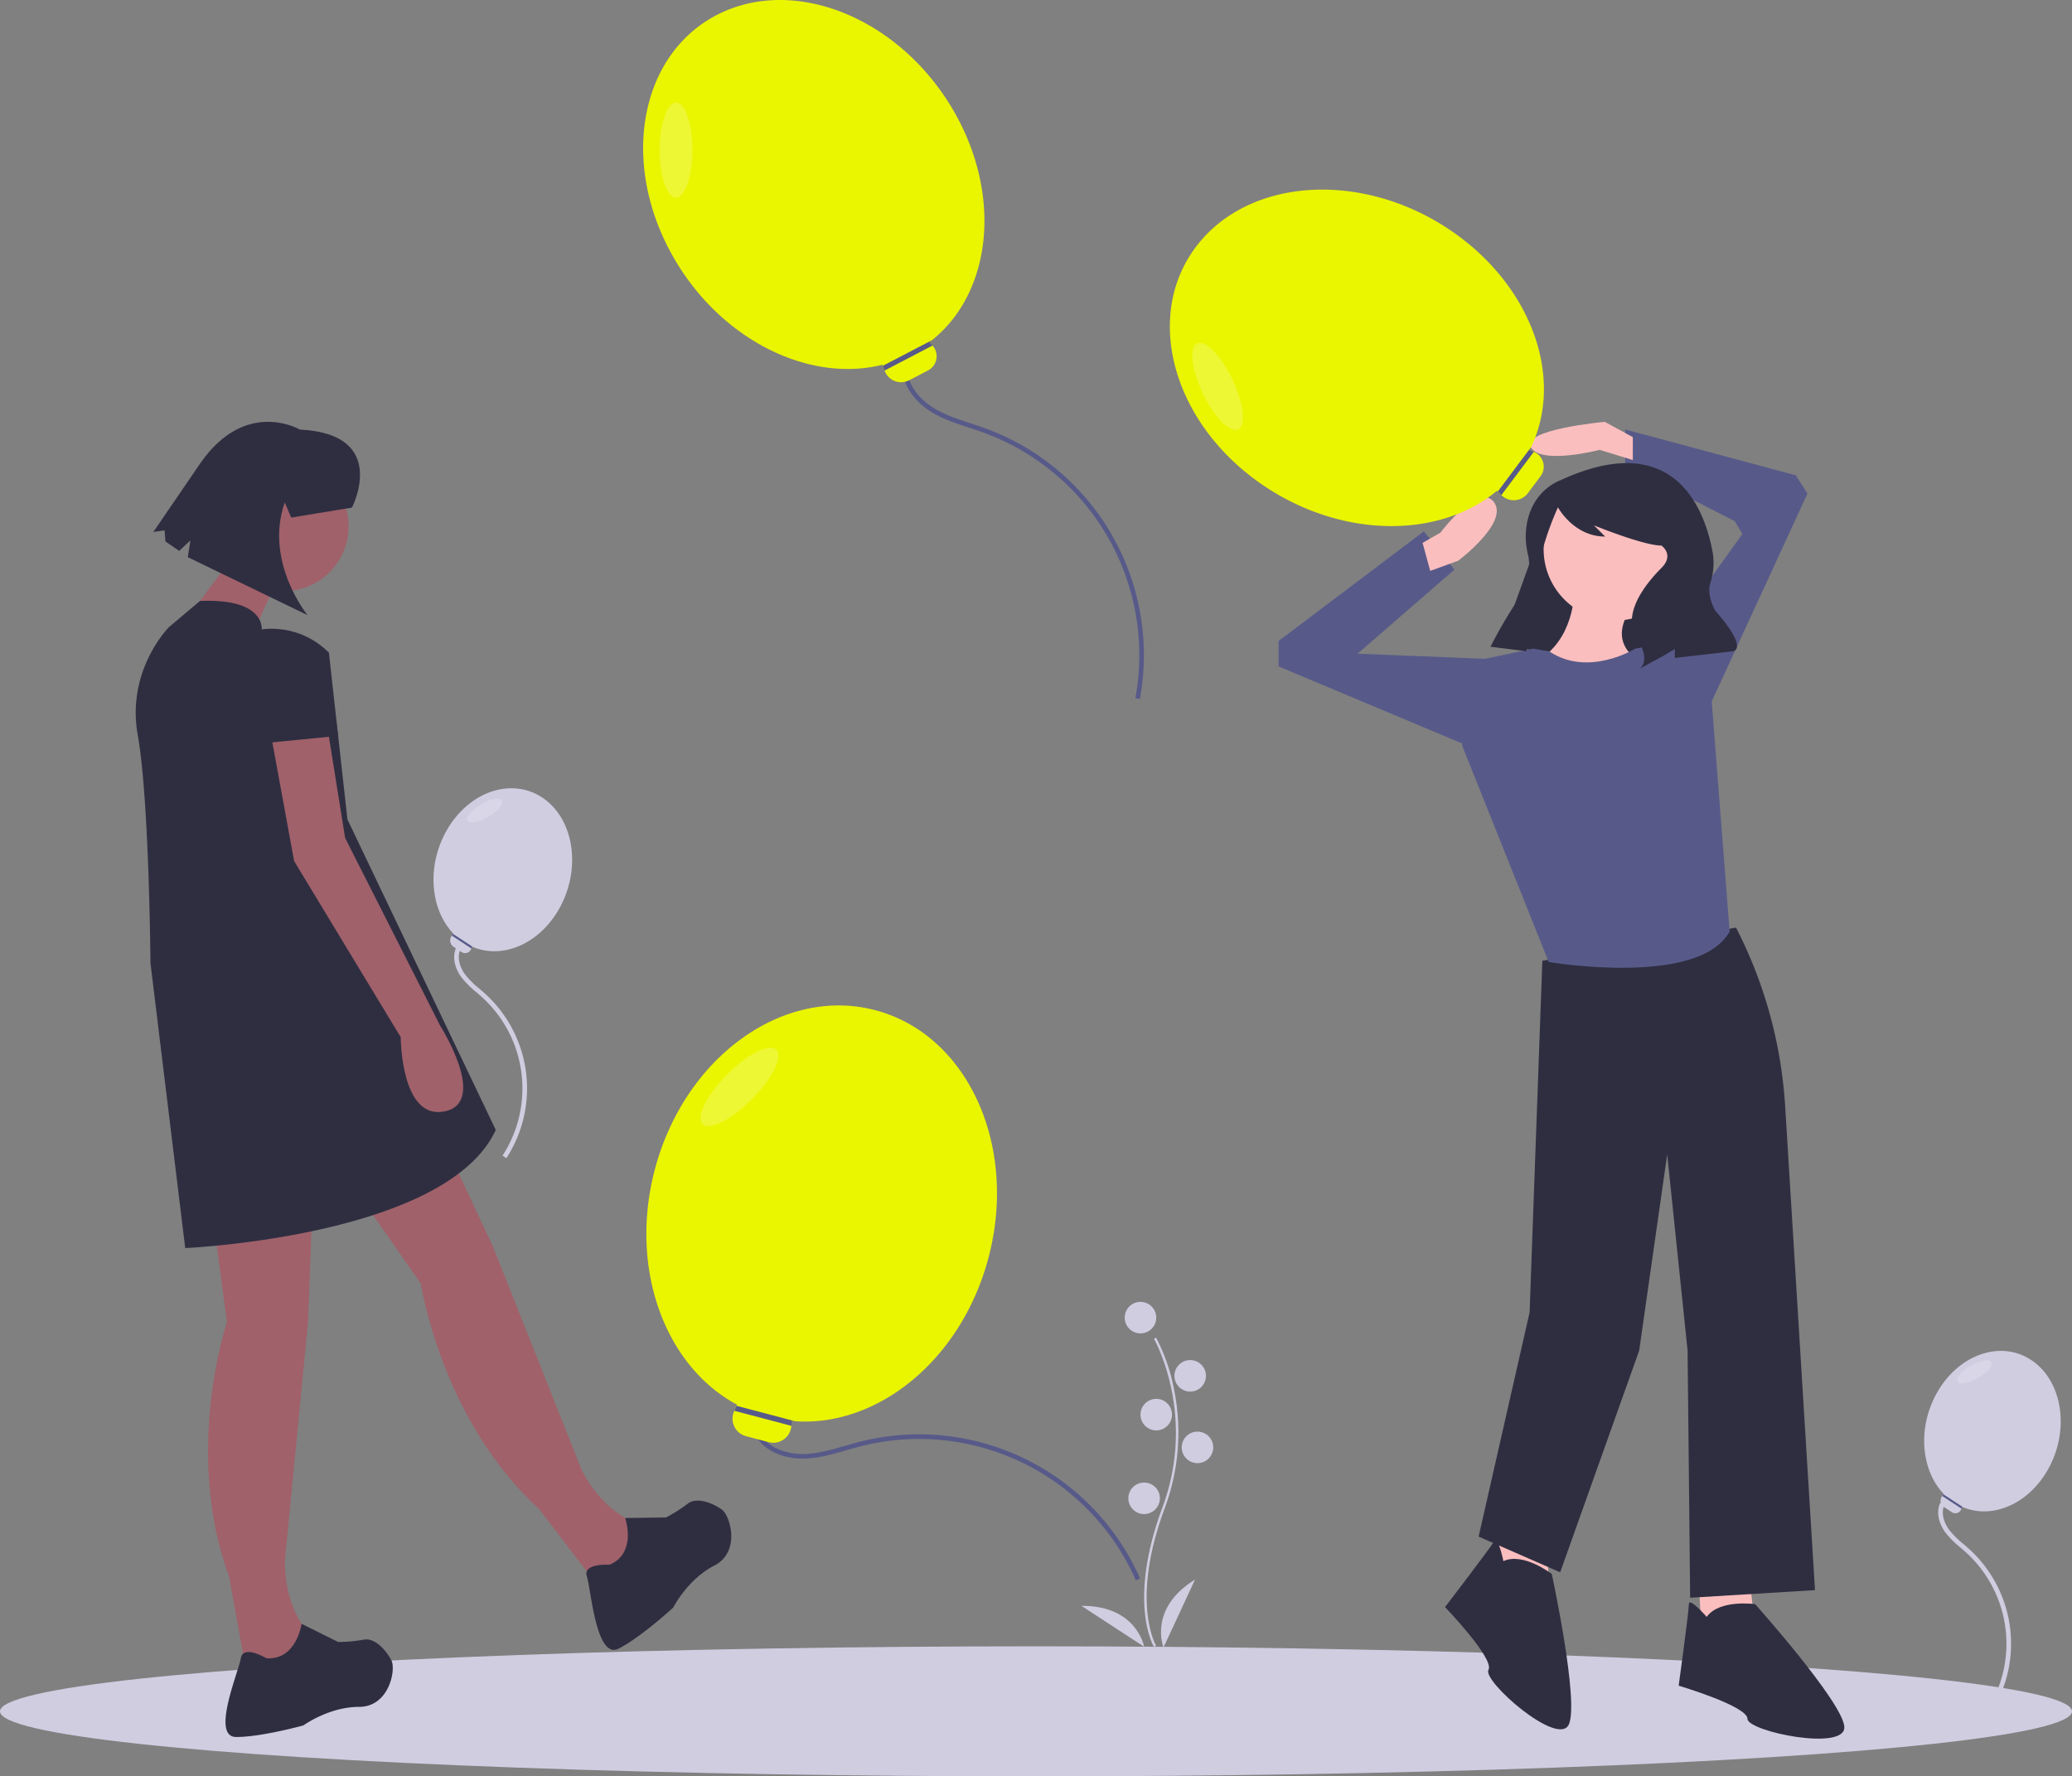 <svg id="ba1b68af-78e5-4a37-9190-4d69ed093763" data-name="Layer 1" xmlns="http://www.w3.org/2000/svg" width="894.134" height="766.609" viewBox="0 0 894.134 766.609"><rect x="0" y="0" width="894.134" height="766.609" fill="#808080" stroke="none"/><title>partying</title><path d="M371.466,566.515l-1.678-1.09a53.248,53.248,0,0,0-8.76-68.317c-.81-.739-1.646-1.457-2.481-2.175a40.418,40.418,0,0,1-6.602-6.629c-2.371-3.253-4.173-8.305-2.124-12.727l1.814.842c-1.685,3.634-.11,7.914,1.925,10.707a38.337,38.337,0,0,0,6.288,6.289c.851.731,1.702,1.462,2.527,2.216a55.25,55.25,0,0,1,9.089,70.884Z" transform="translate(-152.933 -66.696)" fill="#d0cde1"/><path d="M1011.866,806.159l-1.678-1.09a53.248,53.248,0,0,0-8.759-68.316c-.812-.741-1.649-1.46-2.486-2.179a40.447,40.447,0,0,1-6.598-6.625c-2.37-3.253-4.173-8.305-2.123-12.728l1.814.842c-1.685,3.635-.11,7.914,1.926,10.708a38.321,38.321,0,0,0,6.283,6.285c.853.732,1.705,1.465,2.532,2.22a55.247,55.247,0,0,1,9.088,70.883Z" transform="translate(-152.933 -66.696)" fill="#d0cde1"/><path d="M643.085,748.706a102.201,102.201,0,0,0-118.886-57.807c-2.027.52-4.087,1.114-6.079,1.688-5.56,1.605-11.308,3.265-17.221,3.558-7.387.36-16.962-1.93-21.653-9.468l1.698-1.057c4.233,6.803,13.038,8.867,19.856,8.526,5.68-.281,11.315-1.908,16.765-3.48,2.006-.579,4.081-1.179,6.138-1.705a104.2,104.2,0,0,1,121.212,58.938Z" transform="translate(-152.933 -66.696)" fill="#575a89"/><path d="M644.833,368.34l-1.967-.363A102.198,102.198,0,0,0,577.107,253.298c-1.968-.711-4.006-1.379-5.976-2.024-5.499-1.801-11.185-3.664-16.238-6.749-6.317-3.856-12.937-11.137-12.574-20.009l1.998.082c-.328,8.005,5.787,14.661,11.618,18.22,4.854,2.963,10.428,4.789,15.818,6.555,1.984.65,4.037,1.322,6.033,2.044A104.2,104.2,0,0,1,644.833,368.34Z" transform="translate(-152.933 -66.696)" fill="#575a89"/><path d="M394.585,458.238c-8.434,15.557-24.421,22.549-37.471,17.193-.185-.073-.372-.152-.553-.233l-.208.721a.529.529,0,0,1-.027.08,2.794,2.794,0,0,1-4.276,1.535l-3.346-2.195a3.376,3.376,0,0,1-.856-4.811l.048-.06.561-.717.125-.162c-9.85-10.246-11.571-28.527-3.332-43.723,9.348-17.242,27.968-23.972,41.593-15.031S403.933,440.996,394.585,458.238Z" transform="translate(-152.933 -66.696)" fill="#d0cde1"/><ellipse cx="362.105" cy="416.499" rx="8.538" ry="3.091" transform="translate(-313.645 173.015) rotate(-30.313)" fill="#fff" opacity="0.2"/><path d="M356.353,475.919a.529.529,0,0,1-.027.08l-8.43-5.531.561-.717,8.657,5.681c-.185-.073-.372-.152-.553-.233Z" transform="translate(-152.933 -66.696)" fill="#575a89"/><ellipse cx="447.067" cy="738.547" rx="447.067" ry="28.061" fill="#d0cde1"/><polygon points="733.198 684.585 734.298 705.479 757.39 703.279 755.191 682.386 733.198 684.585" fill="#fbbebe"/><polygon points="644.126 660.393 645.226 681.286 668.318 679.087 666.119 658.194 644.126 660.393" fill="#fbbebe"/><path d="M902.076,467.02,818.502,481.316,813.004,633.068,791.011,729.838,826.2,745.233l34.089-95.67,12.096-84.673,8.797,84.673,1.1,106.666,53.883-3.299L923.283,544.052a194.329,194.329,0,0,0-21.207-77.032Z" transform="translate(-152.933 -66.696)" fill="#2f2e41"/><path d="M889.43,764.477s-7.698-8.797-7.698-5.498-4.399,35.189-4.399,35.189,29.691,8.797,29.691,14.296,42.887,14.296,41.787,3.299-38.488-52.783-38.488-52.783S894.928,756.779,889.43,764.477Z" transform="translate(-152.933 -66.696)" fill="#2f2e41"/><path d="M801.696,740.417s-2.344-11.452-3.974-8.584-21.215,28.417-21.215,28.417,21.463,22.321,18.746,27.101,30.218,33.623,34.696,23.52-7.372-64.908-7.372-64.908S810.28,736.443,801.696,740.417Z" transform="translate(-152.933 -66.696)" fill="#2f2e41"/><polygon points="647.077 279.102 707.957 284.923 728.25 229.622 669.968 215.583 647.077 279.102" fill="#2f2e41"/><circle cx="696.909" cy="237.026" r="30.79" fill="#fbbebe"/><path d="M832.248,322.416s0,20.893-16.495,29.691,39.588,18.694,39.588,18.694l5.498-18.694s-16.495-7.698-2.199-25.292Z" transform="translate(-152.933 -66.696)" fill="#fbbebe"/><path d="M858.64,346.608s-20.14,12.475-37.011,1.289l-6.975-1.289-20.893,4.399-9.897,37.388,37.388,93.471s64.88,10.997,78.075-13.196l-7.698-98.969L870.736,344.409Z" transform="translate(-152.933 -66.696)" fill="#575a89"/><polygon points="715.604 281.012 751.892 230.428 748.593 224.93 701.308 200.737 701.308 185.342 774.985 205.136 779.97 213.035 736.497 307.404 715.604 281.012" fill="#575a89"/><polygon points="643.026 285.411 640.827 284.311 585.844 282.112 627.631 245.823 614.435 229.328 551.755 276.613 551.755 287.61 640.827 324.998 643.026 285.411" fill="#575a89"/><path d="M766.819,300.972l7.698-4.399s16.495-21.993,23.093-13.196-15.395,25.292-15.395,25.292l-12.096,4.399Z" transform="translate(-152.933 -66.696)" fill="#fbbebe"/><path d="M857.54,255.337l-12.096-6.598s-36.289,3.299-31.89,10.997,29.691,1.1,29.691,1.1l14.296,4.399Z" transform="translate(-152.933 -66.696)" fill="#fbbebe"/><path d="M826.205,274.004s-14.134,4.711-14.852,23.317a33.001,33.001,0,0,0,.981,8.835c.796,3.373,1.307,10.63-4.86,20.114A199.107,199.107,0,0,0,796.174,345.709l-.044.088,15.523,1.94,3.301-25.73a128.126,128.126,0,0,1,10.174-36.122l.107-.24s6.791,12.612,20.374,12.612l-4.851-4.851s21.344,8.732,29.105,8.732c0,0,5.821,3.881,0,9.702s-17.463,19.404-10.672,30.076.97,13.582.97,13.582l10.672-5.821,4.851-2.911V350.648l25.225-2.911s6.791-.97-7.761-17.463c0,0-3.843-6.405-2.162-11.929a27.864,27.864,0,0,0,1.059-13.031C888.785,287.127,875.994,250.967,826.205,274.004Z" transform="translate(-152.933 -66.696)" fill="#2f2e41"/><path d="M650.918,777.42c-.12-.196-2.952-4.924-3.933-14.742-.9-9.008-.321-24.19,7.553-45.369,14.917-40.122-3.438-72.495-3.625-72.817l.906-.525a80.36,80.36,0,0,1,7.582,21.478,93.703,93.703,0,0,1-3.881,52.229c-14.892,40.053-3.821,59.014-3.707,59.202Z" transform="translate(-152.933 -66.696)" fill="#d0cde1"/><circle cx="492.152" cy="568.637" r="6.803" fill="#d0cde1"/><circle cx="513.607" cy="593.756" r="6.803" fill="#d0cde1"/><circle cx="498.955" cy="610.501" r="6.803" fill="#d0cde1"/><circle cx="516.747" cy="624.631" r="6.803" fill="#d0cde1"/><circle cx="493.722" cy="646.609" r="6.803" fill="#d0cde1"/><path d="M655.028,777.671s-6.803-16.746,13.606-29.305Z" transform="translate(-152.933 -66.696)" fill="#d0cde1"/><path d="M646.661,777.367s-3.096-17.808-27.059-17.655Z" transform="translate(-152.933 -66.696)" fill="#d0cde1"/><path d="M244.861,592.316l6,45s-19,56,1,110l7,39h26l3-13s-12-10-12-33l10-103,2-53Z" transform="translate(-152.933 -66.696)" fill="#a0616a"/><path d="M267.861,782.316s-10-6-11,0-13,34-2,34,29-5,29-5,11-8,24-8,16-16,14-20-7-10-12-9a66.12,66.12,0,0,1-11,1l-15.786-7.848S280.861,783.316,267.861,782.316Z" transform="translate(-152.933 -66.696)" fill="#2f2e41"/><path d="M308.669,583.489l25.904,37.283s8.695,58.493,51.165,97.382l24.051,31.489,23.125-11.883-3.273-12.934s-15.244-3.41-25.756-23.867l-38.182-96.183-22.445-48.054Z" transform="translate(-152.933 -66.696)" fill="#a0616a"/><path d="M415.965,741.971s-11.637-.766-9.784,5.028,3.977,36.183,13.761,31.155,23.509-17.702,23.509-17.702,6.127-12.143,17.69-18.085,6.918-21.544,3.311-24.188-10.797-5.695-14.787-2.52a66.119,66.119,0,0,1-9.327,5.917l-17.627.235S427.985,736.919,415.965,741.971Z" transform="translate(-152.933 -66.696)" fill="#2f2e41"/><circle cx="122.428" cy="227.121" r="28" fill="#a0616a"/><polygon points="100.928 239.621 77.928 270.621 105.928 280.621 118.928 251.621 100.928 239.621" fill="#a0616a"/><path d="M294.861,348.316l-1.152-1.063a34.71,34.71,0,0,0-27.848-8.937h0s1.701-13.51-26.65-12.255L225.861,337.316s-18.5,18.5-13.5,46.5,5.5,98.5,5.5,98.5l15,123s113-5,134-51l-64-134Z" transform="translate(-152.933 -66.696)" fill="#2f2e41"/><path d="M268.861,378.316l11,60,46,76s0,36,19,32-2-37-2-37l-41-81-8-50Z" transform="translate(-152.933 -66.696)" fill="#a0616a"/><polygon points="112.928 286.621 114.928 320.621 145.923 317.576 140.928 283.621 112.928 286.621" fill="#2f2e41"/><path d="M304.808,285.755s16.521-31.782-22.461-33.672c0,0-23.294-13.744-42.944,14.492l-20.306,29.706,4.849-.717.373,4.81,5.941,4.061,4.843-4.535-1.122,7.253,51.683,25.025S266.85,309.156,275.81,283.55l2.803,6.515Z" transform="translate(-152.933 -66.696)" fill="#2f2e41"/><path d="M579.516,609.412c-11.536,43.731-47.357,73.054-83.459,70.642-.51-.026-1.029-.067-1.534-.116l-.075,1.881a1.31,1.31,0,0,1-.02.211,7.81,7.81,0,0,1-9.788,7.045l-9.766-2.576a7.814,7.814,0,0,1-5.135-10.777l.084-.182.965-2.152.212-.486c-31.098-16.591-46.761-58.76-35.492-101.479,12.785-48.468,55.382-79.252,95.153-68.761S592.301,560.945,579.516,609.412Z" transform="translate(-152.933 -66.696)" fill="#eaf500"/><ellipse cx="472.041" cy="535.762" rx="22.592" ry="7.563" transform="translate(-393.686 426.775) rotate(-45.222)" fill="#fff" opacity="0.2"/><path d="M494.448,681.82a1.31,1.31,0,0,1-.02.211L469.823,675.541l.965-2.152,25.269,6.666c-.51-.026-1.029-.067-1.534-.116Z" transform="translate(-152.933 -66.696)" fill="#575a89"/><path d="M779.439,166.482c34.658,23.821,48.451,63.499,34.185,93.192-.195.422-.405.847-.618,1.257l1.633.669a1.259,1.259,0,0,1,.18.085,6.913,6.913,0,0,1,2.916,10.53l-5.554,7.412a7.578,7.578,0,0,1-11.224.863l-.132-.13-1.572-1.507-.356-.336c-25.079,20.903-67.507,20.54-101.363-2.73-38.412-26.402-51.215-72.268-28.595-102.455S741.027,140.081,779.439,166.482Z" transform="translate(-152.933 -66.696)" fill="#eaf500"/><ellipse cx="678.392" cy="233.469" rx="7.079" ry="20.566" transform="translate(-187.321 248.432) rotate(-25.526)" fill="#fff" opacity="0.2"/><path d="M814.639,261.601a1.259,1.259,0,0,1,.18.085l-13.994,18.676-1.572-1.507,14.372-19.18c-.195.422-.405.847-.618,1.257Z" transform="translate(-152.933 -66.696)" fill="#575a89"/><path d="M564.609,114.798c20.921,36.427,16.201,78.12-9.476,98.698-.358.296-.731.588-1.1.865l1.181,1.308a1.258,1.258,0,0,1,.125.154,6.905,6.905,0,0,1-1.923,10.744l-8.205,4.276a7.57,7.57,0,0,1-10.481-4.072l-.063-.174-.765-2.037-.176-.456c-31.617,7.99-69.671-10.668-90.108-46.252-23.187-40.373-14.901-87.212,18.514-104.625S541.422,74.425,564.609,114.798Z" transform="translate(-152.933 -66.696)" fill="#eaf500"/><ellipse cx="444.665" cy="131.469" rx="20.543" ry="7.071" transform="translate(159.47 509.203) rotate(-89.898)" fill="#fff" opacity="0.2"/><path d="M555.214,215.669a1.258,1.258,0,0,1,.125.154l-20.672,10.773-.765-2.037,21.23-11.064c-.358.296-.731.588-1.1.865Z" transform="translate(-152.933 -66.696)" fill="#575a89"/><path d="M1037.026,700.262c-8.304,15.317-24.046,22.202-36.895,16.928-.182-.072-.366-.15-.545-.229l-.205.71a.521.521,0,0,1-.027.078,2.751,2.751,0,0,1-4.21,1.511l-3.294-2.162a3.324,3.324,0,0,1-.843-4.737l.048-.06.552-.706.123-.16c-9.699-10.088-11.393-28.088-3.281-43.05,9.204-16.976,27.537-23.603,40.953-14.8S1046.23,683.286,1037.026,700.262Z" transform="translate(-152.933 -66.696)" fill="#d0cde1"/><ellipse cx="1005.047" cy="659.166" rx="8.407" ry="3.044" transform="matrix(0.863, -0.505, 0.505, 0.863, -348.221, 530.706)" fill="#fff" opacity="0.2"/><path d="M999.383,717.671a.521.521,0,0,1-.027.078l-8.3-5.446.552-.706,8.524,5.593c-.182-.072-.366-.15-.545-.229Z" transform="translate(-152.933 -66.696)" fill="#575a89"/></svg>